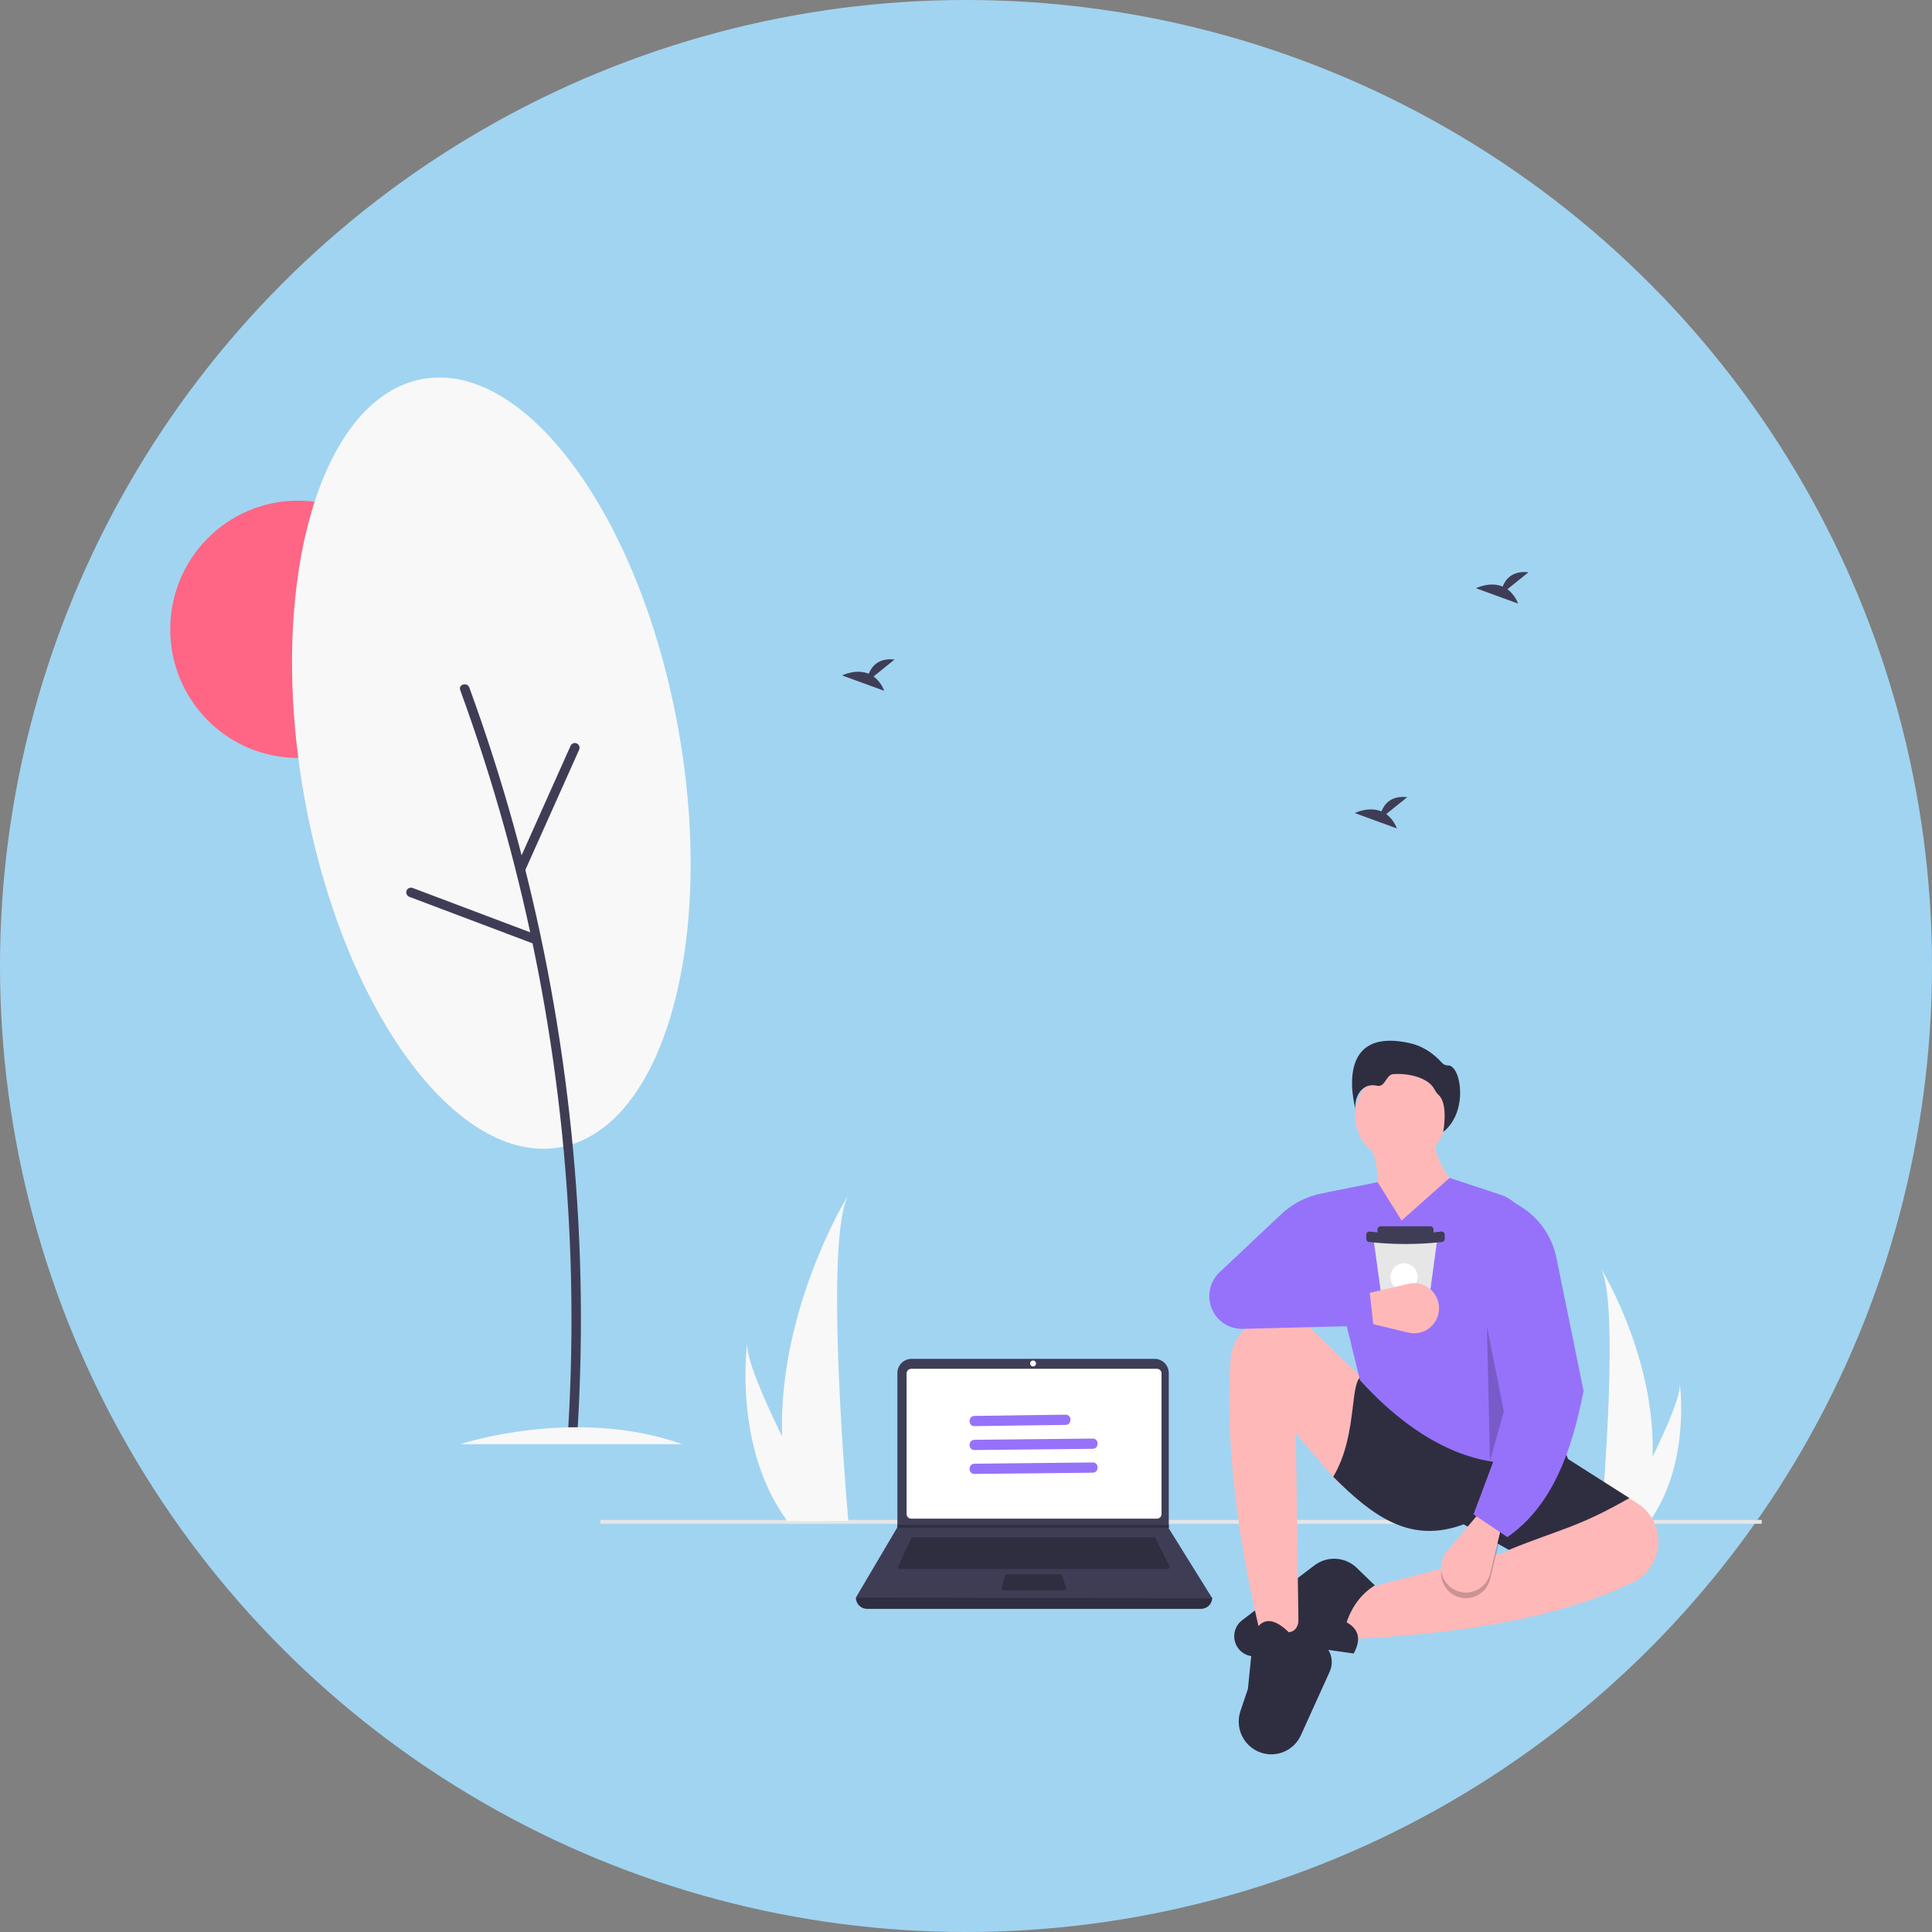 <svg width="261" height="261" viewBox="0 0 261 261" fill="none" xmlns="http://www.w3.org/2000/svg">
<rect x="0" y="0" width="261" height="261" fill="#808080" stroke="none"/>
<g id="Svg">
<circle id="Ellipse 1" cx="130.5" cy="130.5" r="130.5" fill="#A1D4F1"/>
<g id="login 1" clip-path="url(#clip0)">
<g id="right">
<path id="Vector" d="M223.252 196.8C223.174 199.758 222.682 202.69 221.791 205.509C221.77 205.575 221.749 205.639 221.727 205.704H216.272C216.277 205.646 216.283 205.58 216.289 205.509C216.653 201.299 218.75 175.676 216.243 171.294C216.462 171.649 223.675 183.423 223.252 196.8Z" fill="#F8F8F8"/>
<path id="Vector_2" d="M222.843 205.509C222.797 205.575 222.75 205.64 222.701 205.704H218.609C218.64 205.649 218.676 205.583 218.717 205.509C219.393 204.281 221.395 200.608 223.252 196.8C225.249 192.708 227.08 188.461 226.926 186.924C226.974 187.271 228.355 197.839 222.843 205.509Z" fill="#F8F8F8"/>
<path id="Vector_3" d="M238 205.33H81.117V205.847H238V205.33Z" fill="#E6E6E6"/>
<path id="Vector_4" d="M181.537 221.462L182.299 215.133L203.828 209.571L201.352 202.091C203.077 197.109 206.106 194.667 211.64 197.104L221.159 203.057C222.084 203.635 222.838 204.453 223.341 205.426C223.845 206.398 224.079 207.488 224.021 208.583C223.962 209.682 223.61 210.745 223.002 211.66C222.393 212.574 221.551 213.306 220.563 213.779C209.907 218.864 196.325 220.81 181.537 221.462Z" fill="#FFB8B8"/>
<path id="Vector_5" d="M182.871 223.38L176.202 222.421L169.965 223.702C169.583 223.781 169.188 223.775 168.809 223.685C168.429 223.595 168.074 223.423 167.766 223.181C167.459 222.939 167.208 222.633 167.03 222.284C166.852 221.935 166.751 221.55 166.735 221.158C166.717 220.72 166.805 220.283 166.991 219.886C167.178 219.489 167.457 219.144 167.805 218.879L177.579 211.466C178.417 210.831 179.453 210.517 180.501 210.58C181.548 210.644 182.539 211.082 183.295 211.815L185.728 214.174C183.987 215.261 182.692 216.893 181.918 219.161C183.592 220.087 183.909 221.493 182.871 223.38Z" fill="#2F2E41"/>
<path id="Vector_6" d="M189.24 156.929C192.646 156.929 195.407 154.15 195.407 150.721C195.407 147.292 192.646 144.513 189.24 144.513C185.834 144.513 183.073 147.292 183.073 150.721C183.073 154.15 185.834 156.929 189.24 156.929Z" fill="#FFB8B8"/>
<path id="Vector_7" d="M198.875 162.964L185.062 168.814C186.184 163.139 186.744 157.97 185.062 154.812L193.921 153.757C193.481 156.184 195.723 159.434 198.875 162.964Z" fill="#FFB8B8"/>
<path id="Vector_8" d="M175.44 221.27L170.296 220.887C167.144 207.658 165.531 195.153 166.235 183.741C166.335 182.075 167.071 180.513 168.291 179.382C169.51 178.251 171.117 177.639 172.774 177.676C174.367 177.712 175.889 178.345 177.043 179.45L183.695 185.823C186.662 188.643 188.965 192.095 190.436 195.926C192.32 200.893 191.643 203.678 187.146 203.205C184.335 202.89 181.75 201.506 179.919 199.337L175.059 193.651L175.44 221.27Z" fill="#FFB8B8"/>
<path id="Vector_9" d="M171.456 236.991C170.782 236.946 170.127 236.746 169.542 236.406C168.957 236.066 168.457 235.595 168.082 235.029C167.707 234.463 167.466 233.818 167.379 233.144C167.291 232.469 167.359 231.784 167.577 231.14L168.581 228.175L169.343 220.695C170.517 218.283 172.18 218.644 174.106 220.503C175.331 220.382 175.594 219.149 175.44 217.434L179.303 222.668C179.633 223.116 179.838 223.645 179.897 224.2C179.955 224.755 179.865 225.316 179.635 225.824L175.747 234.407C175.377 235.225 174.768 235.91 174.002 236.372C173.235 236.833 172.348 237.049 171.456 236.991Z" fill="#2F2E41"/>
<path id="Vector_10" d="M220.118 202.378C213.069 206.406 210.86 206.523 203.828 209.379L197.732 205.926C190.571 208.592 185.549 204.938 180.108 199.501C183.668 193.532 182.094 185.774 184.3 185.884L210.687 194.227L211.831 197.104L220.118 202.378Z" fill="#2F2E41"/>
<path id="Vector_11" d="M211.64 196.145C202.323 200.205 192.291 195.906 183.728 186.459L178.058 163.408C177.991 163.154 177.977 162.889 178.015 162.629C178.054 162.37 178.145 162.12 178.283 161.897C178.421 161.674 178.603 161.482 178.817 161.333C179.032 161.183 179.274 161.079 179.53 161.028L186.11 159.703L189.348 164.882L195.826 159.128L202.706 161.392C203.62 161.693 204.437 162.238 205.067 162.97C205.698 163.702 206.119 164.592 206.286 165.547L211.64 196.145Z" fill="#9672FB"/>
<path id="Vector_12" opacity="0.2" d="M196.841 215.686C196.338 215.493 195.888 215.182 195.53 214.778C195.171 214.374 194.914 213.889 194.78 213.365C194.646 212.84 194.639 212.291 194.759 211.763C194.88 211.235 195.124 210.744 195.472 210.331L199.827 205.159L202.876 206.885L201.306 213.328C201.192 213.794 200.982 214.231 200.688 214.609C200.394 214.987 200.024 215.297 199.601 215.52C199.179 215.743 198.715 215.873 198.239 215.902C197.763 215.931 197.286 215.857 196.841 215.686Z" fill="black"/>
<path id="Vector_13" d="M196.841 214.919C196.338 214.726 195.888 214.415 195.53 214.011C195.171 213.607 194.914 213.122 194.78 212.598C194.646 212.073 194.639 211.524 194.759 210.996C194.88 210.468 195.124 209.977 195.472 209.563L199.827 204.392L202.876 206.118L201.306 212.561C201.192 213.027 200.982 213.463 200.688 213.841C200.394 214.219 200.024 214.53 199.601 214.753C199.179 214.976 198.715 215.106 198.239 215.135C197.763 215.163 197.286 215.09 196.841 214.919Z" fill="#FFB8B8"/>
<path id="Vector_14" d="M203.638 207.653L199.065 204.584L205.734 186.747L203.257 161.621L205.516 163.043C206.729 163.806 207.775 164.809 208.591 165.991C209.407 167.173 209.976 168.509 210.263 169.92L213.926 187.897C212.323 196.184 209.652 203.475 203.638 207.653Z" fill="#9672FB"/>
<path id="Vector_15" opacity="0.2" d="M200.875 179.171L203.162 190.679L201.281 197.409L200.875 179.171Z" fill="black"/>
<path id="Vector_16" d="M183.208 150.189C183.208 150.189 179.655 138.48 190.516 140.936C192.201 141.317 193.656 142.303 194.814 143.592C194.918 143.705 195.045 143.793 195.186 143.851C195.327 143.91 195.48 143.936 195.632 143.929C197.367 143.929 198.439 150.17 194.969 152.915C194.969 152.915 195.677 149.221 194.39 147.963C194.158 147.75 193.965 147.499 193.817 147.22C192.979 145.519 190.163 144.961 188.221 145.106C187.23 145.18 187.143 146.92 186.046 146.677C183.548 146.124 182.751 149.036 183.208 150.189Z" fill="#2F2E41"/>
<path id="Vector_17" d="M194.14 167.566L194.069 168.097L193.625 171.368L192.898 176.724L192.716 178.066C192.702 178.168 192.652 178.262 192.574 178.33C192.497 178.398 192.398 178.435 192.295 178.435H187.448C187.346 178.435 187.247 178.398 187.17 178.33C187.092 178.262 187.042 178.169 187.028 178.067L186.843 176.724L186.104 171.368L185.652 168.094L185.579 167.567C185.571 167.507 185.576 167.445 185.593 167.387C185.61 167.328 185.64 167.274 185.68 167.228C185.719 167.182 185.769 167.145 185.824 167.12C185.879 167.094 185.939 167.081 186 167.081H193.72C193.78 167.081 193.84 167.094 193.895 167.12C193.951 167.145 194 167.182 194.04 167.228C194.079 167.274 194.109 167.328 194.126 167.386C194.144 167.445 194.149 167.506 194.14 167.566Z" fill="#E6E6E6"/>
<path id="Vector_18" d="M186.511 165.662H193.233C193.289 165.662 193.344 165.673 193.396 165.695C193.447 165.716 193.494 165.748 193.534 165.787C193.573 165.827 193.604 165.874 193.626 165.926C193.647 165.978 193.658 166.033 193.658 166.089V166.654C193.658 166.767 193.613 166.876 193.534 166.956C193.454 167.036 193.346 167.081 193.233 167.081H186.511C186.399 167.081 186.291 167.036 186.211 166.956C186.131 166.876 186.087 166.767 186.087 166.654V166.089C186.087 166.033 186.098 165.978 186.119 165.926C186.14 165.874 186.172 165.827 186.211 165.787C186.25 165.748 186.297 165.716 186.349 165.695C186.4 165.673 186.455 165.662 186.511 165.662Z" fill="#3F3D56"/>
<path id="Vector_19" d="M194.748 167.791C191.507 168.147 188.238 168.147 184.997 167.791C184.941 167.791 184.886 167.78 184.834 167.758C184.783 167.737 184.736 167.705 184.697 167.666C184.657 167.626 184.626 167.579 184.605 167.527C184.583 167.475 184.572 167.42 184.572 167.364V166.799C184.572 166.743 184.583 166.687 184.605 166.636C184.626 166.584 184.657 166.537 184.697 166.497C184.736 166.457 184.783 166.426 184.834 166.404C184.886 166.383 184.941 166.372 184.997 166.372C188.235 166.773 191.51 166.773 194.748 166.372C194.86 166.372 194.968 166.417 195.048 166.497C195.127 166.577 195.172 166.686 195.172 166.799V167.364C195.172 167.477 195.127 167.586 195.048 167.666C194.968 167.746 194.86 167.791 194.748 167.791Z" fill="#3F3D56"/>
<path id="Vector_20" d="M189.676 174.349C190.687 174.349 191.508 173.523 191.508 172.505C191.508 171.486 190.687 170.66 189.676 170.66C188.664 170.66 187.843 171.486 187.843 172.505C187.843 173.523 188.664 174.349 189.676 174.349Z" fill="white"/>
<path id="Vector_21" d="M194.386 176.385C194.442 176.924 194.368 177.468 194.171 177.972C193.975 178.477 193.661 178.926 193.256 179.283C192.852 179.64 192.368 179.894 191.845 180.024C191.323 180.153 190.777 180.155 190.254 180.029L183.705 178.446L183.862 174.928L190.282 173.435C190.746 173.327 191.229 173.32 191.696 173.413C192.164 173.507 192.606 173.7 192.994 173.979C193.382 174.258 193.707 174.616 193.947 175.031C194.187 175.446 194.337 175.907 194.386 176.385Z" fill="#FFB8B8"/>
<path id="Vector_22" d="M185.538 179.075L167.864 179.52C167.226 179.536 166.593 179.411 166.007 179.156C165.422 178.9 164.899 178.519 164.475 178.039C164.05 177.559 163.735 176.991 163.551 176.376C163.367 175.761 163.319 175.113 163.409 174.477C163.55 173.48 164.026 172.562 164.756 171.875L173.077 164.038C174.62 162.585 176.543 161.605 178.621 161.213L181.537 160.662L183.252 173.704L173.344 172.554L184.966 173.896L185.538 179.075Z" fill="#9672FB"/>
<path id="Vector_23" d="M162.255 217.346H117.135C116.734 217.346 116.349 217.185 116.065 216.9C115.781 216.614 115.622 216.227 115.622 215.823C131.978 213.909 148.026 213.909 163.767 215.823C163.767 216.227 163.608 216.614 163.324 216.9C163.041 217.185 162.656 217.346 162.255 217.346Z" fill="#2F2E41"/>
<path id="Vector_24" d="M163.767 215.912L115.622 215.823L121.202 206.371L121.229 206.326V185.496C121.229 185.244 121.278 184.993 121.374 184.76C121.47 184.526 121.611 184.314 121.789 184.135C121.966 183.956 122.177 183.814 122.409 183.718C122.641 183.621 122.89 183.571 123.141 183.571H155.981C156.233 183.571 156.481 183.621 156.713 183.718C156.945 183.814 157.156 183.956 157.334 184.135C157.511 184.314 157.652 184.526 157.748 184.76C157.844 184.993 157.894 185.244 157.894 185.496V206.47L163.767 215.912Z" fill="#3F3D56"/>
<path id="Vector_25" d="M123.097 184.915C122.932 184.915 122.774 184.981 122.657 185.099C122.54 185.216 122.475 185.376 122.474 185.542V204.535C122.475 204.701 122.54 204.86 122.657 204.978C122.774 205.096 122.932 205.162 123.097 205.162H156.292C156.457 205.162 156.615 205.095 156.732 204.978C156.849 204.86 156.915 204.701 156.915 204.535V185.542C156.915 185.376 156.849 185.216 156.732 185.099C156.615 184.981 156.457 184.915 156.292 184.915L123.097 184.915Z" fill="white"/>
<path id="Vector_26" d="M123.316 207.67C123.265 207.67 123.215 207.685 123.172 207.713C123.129 207.741 123.094 207.78 123.073 207.827L121.354 211.589C121.335 211.63 121.327 211.675 121.33 211.72C121.333 211.765 121.347 211.809 121.371 211.847C121.396 211.885 121.429 211.916 121.468 211.938C121.507 211.959 121.551 211.971 121.596 211.971H157.753C157.798 211.971 157.843 211.959 157.883 211.936C157.923 211.914 157.956 211.882 157.98 211.843C158.004 211.804 158.018 211.76 158.02 211.714C158.022 211.668 158.012 211.623 157.992 211.582L156.123 207.819C156.101 207.774 156.067 207.736 156.025 207.71C155.982 207.684 155.934 207.67 155.884 207.67L123.316 207.67Z" fill="#2F2E41"/>
<path id="Vector_27" d="M139.561 184.601C139.782 184.601 139.962 184.421 139.962 184.198C139.962 183.976 139.782 183.795 139.561 183.795C139.34 183.795 139.161 183.976 139.161 184.198C139.161 184.421 139.34 184.601 139.561 184.601Z" fill="white"/>
<path id="Vector_28" d="M136.007 212.687C135.949 212.687 135.892 212.707 135.845 212.743C135.798 212.779 135.765 212.829 135.75 212.886L135.318 214.499C135.308 214.538 135.306 214.58 135.314 214.621C135.322 214.661 135.339 214.699 135.364 214.732C135.389 214.765 135.421 214.791 135.458 214.81C135.495 214.828 135.535 214.837 135.576 214.837H143.778C143.821 214.837 143.863 214.827 143.9 214.807C143.938 214.788 143.971 214.759 143.995 214.724C144.02 214.69 144.036 214.649 144.042 214.607C144.048 214.564 144.044 214.521 144.03 214.481L143.476 212.868C143.458 212.815 143.424 212.769 143.378 212.737C143.333 212.705 143.279 212.687 143.223 212.687H136.007Z" fill="#2F2E41"/>
<path id="Vector_29" d="M157.894 206.013V206.371H121.202L121.229 206.326V206.013H157.894Z" fill="#2F2E41"/>
<path id="Vector_30" d="M118.012 91.384L120.855 89.095C118.646 88.85 117.739 90.062 117.367 91.022C115.642 90.3 113.764 91.246 113.764 91.246L119.452 93.325C119.165 92.553 118.665 91.88 118.012 91.384Z" fill="#3F3D56"/>
<path id="Vector_31" d="M203.641 79.601L206.484 77.312C204.275 77.067 203.368 78.279 202.997 79.239C201.271 78.518 199.393 79.463 199.393 79.463L205.081 81.542C204.794 80.77 204.295 80.097 203.641 79.601Z" fill="#3F3D56"/>
<path id="Vector_32" d="M187.27 109.978L190.113 107.689C187.904 107.444 186.997 108.656 186.626 109.616C184.9 108.895 183.022 109.84 183.022 109.84L188.71 111.919C188.423 111.147 187.924 110.474 187.27 109.978Z" fill="#3F3D56"/>
</g>
<g id="left">
<path id="Vector_33" d="M40.261 102.388C49.793 102.388 57.521 94.609 57.521 85.012C57.521 75.416 49.793 67.636 40.261 67.636C30.728 67.636 23 75.416 23 85.012C23 94.609 30.728 102.388 40.261 102.388Z" fill="#FF6584"/>
<path id="Vector_34" d="M105.656 194.061C105.757 197.852 106.387 201.61 107.53 205.224C107.556 205.307 107.583 205.39 107.61 205.474H114.603C114.596 205.399 114.588 205.315 114.581 205.224C114.114 199.828 111.426 166.986 114.64 161.37C114.359 161.825 105.114 176.915 105.656 194.061Z" fill="#F8F8F8"/>
<path id="Vector_35" d="M106.18 205.224C106.239 205.307 106.3 205.391 106.362 205.474H111.608C111.568 205.403 111.522 205.319 111.469 205.224C110.602 203.649 108.037 198.941 105.656 194.061C103.097 188.816 100.749 183.373 100.947 181.403C100.886 181.847 99.115 195.393 106.18 205.224Z" fill="#F8F8F8"/>
<path id="Vector_36" d="M75.669 154.985C89.621 152.452 96.771 127.168 91.638 98.51C86.505 69.852 71.034 48.673 57.082 51.205C43.13 53.738 35.981 79.022 41.113 107.68C46.246 136.338 61.717 157.517 75.669 154.985Z" fill="#F8F8F8"/>
<path id="Vector_37" d="M62.172 93.226C64.43 99.407 66.439 105.671 68.199 112.02C69.957 118.363 71.46 124.77 72.709 131.242C73.958 137.71 74.948 144.223 75.679 150.778C76.407 157.323 76.875 163.889 77.082 170.478C77.288 177.059 77.231 183.642 76.912 190.227C76.872 191.033 76.829 191.84 76.781 192.646C76.733 193.472 78.009 193.469 78.057 192.646C78.443 186.041 78.564 179.428 78.42 172.806C78.276 166.223 77.87 159.652 77.202 153.095C76.533 146.518 75.606 139.974 74.42 133.464C73.234 126.956 71.791 120.504 70.089 114.106C68.388 107.715 66.433 101.401 64.222 95.162C63.953 94.402 63.679 93.642 63.402 92.885C63.121 92.115 61.887 92.448 62.172 93.226V93.226Z" fill="#3F3D56"/>
<path id="Vector_38" d="M70.964 117.539L76.618 104.903L78.211 101.341C78.291 101.193 78.313 101.019 78.27 100.856C78.228 100.693 78.124 100.552 77.982 100.462C77.836 100.378 77.662 100.354 77.499 100.397C77.335 100.441 77.196 100.547 77.109 100.693L71.456 113.329L69.862 116.891C69.782 117.039 69.761 117.213 69.803 117.376C69.846 117.539 69.949 117.68 70.091 117.77C70.238 117.854 70.411 117.878 70.575 117.835C70.738 117.791 70.878 117.685 70.964 117.539H70.964Z" fill="#3F3D56"/>
<path id="Vector_39" d="M72.213 126.174L59.323 121.308L55.689 119.937C55.526 119.893 55.352 119.915 55.206 119.999C55.059 120.083 54.951 120.222 54.904 120.385C54.863 120.549 54.886 120.723 54.97 120.871C55.053 121.018 55.189 121.127 55.35 121.175L68.241 126.041L71.874 127.412C72.037 127.456 72.211 127.434 72.358 127.35C72.505 127.266 72.613 127.127 72.659 126.964C72.7 126.799 72.677 126.626 72.594 126.478C72.511 126.331 72.375 126.222 72.213 126.174V126.174Z" fill="#3F3D56"/>
<path id="Vector_40" d="M62.175 195.097C62.175 195.097 77.701 189.959 92.163 195.097H62.175Z" fill="#F8F8F8"/>
</g>
<path id="Vector_41" d="M131.645 192.662C134.721 192.63 137.797 192.575 140.874 192.533C141.899 192.519 142.925 192.506 143.95 192.496C144.834 192.487 144.836 191.103 143.95 191.113C140.874 191.145 137.798 191.2 134.721 191.242C133.696 191.256 132.67 191.269 131.645 191.279C130.761 191.288 130.759 192.672 131.645 192.662Z" fill="#9672FB"/>
<path id="Vector_42" d="M131.645 195.89L144.078 195.761L147.615 195.724C148.498 195.714 148.501 194.331 147.615 194.34L135.181 194.47L131.645 194.507C130.761 194.516 130.759 195.899 131.645 195.89Z" fill="#9672FB"/>
<path id="Vector_43" d="M131.645 199.118L144.078 198.988L147.615 198.951C148.498 198.942 148.501 197.559 147.615 197.568L135.181 197.698L131.645 197.735C130.761 197.744 130.759 199.127 131.645 199.118Z" fill="#9672FB"/>
</g>
</g>
<defs>
<clipPath id="clip0">
<rect width="215" height="186" fill="white" transform="translate(23 51)"/>
</clipPath>
</defs>
</svg>
